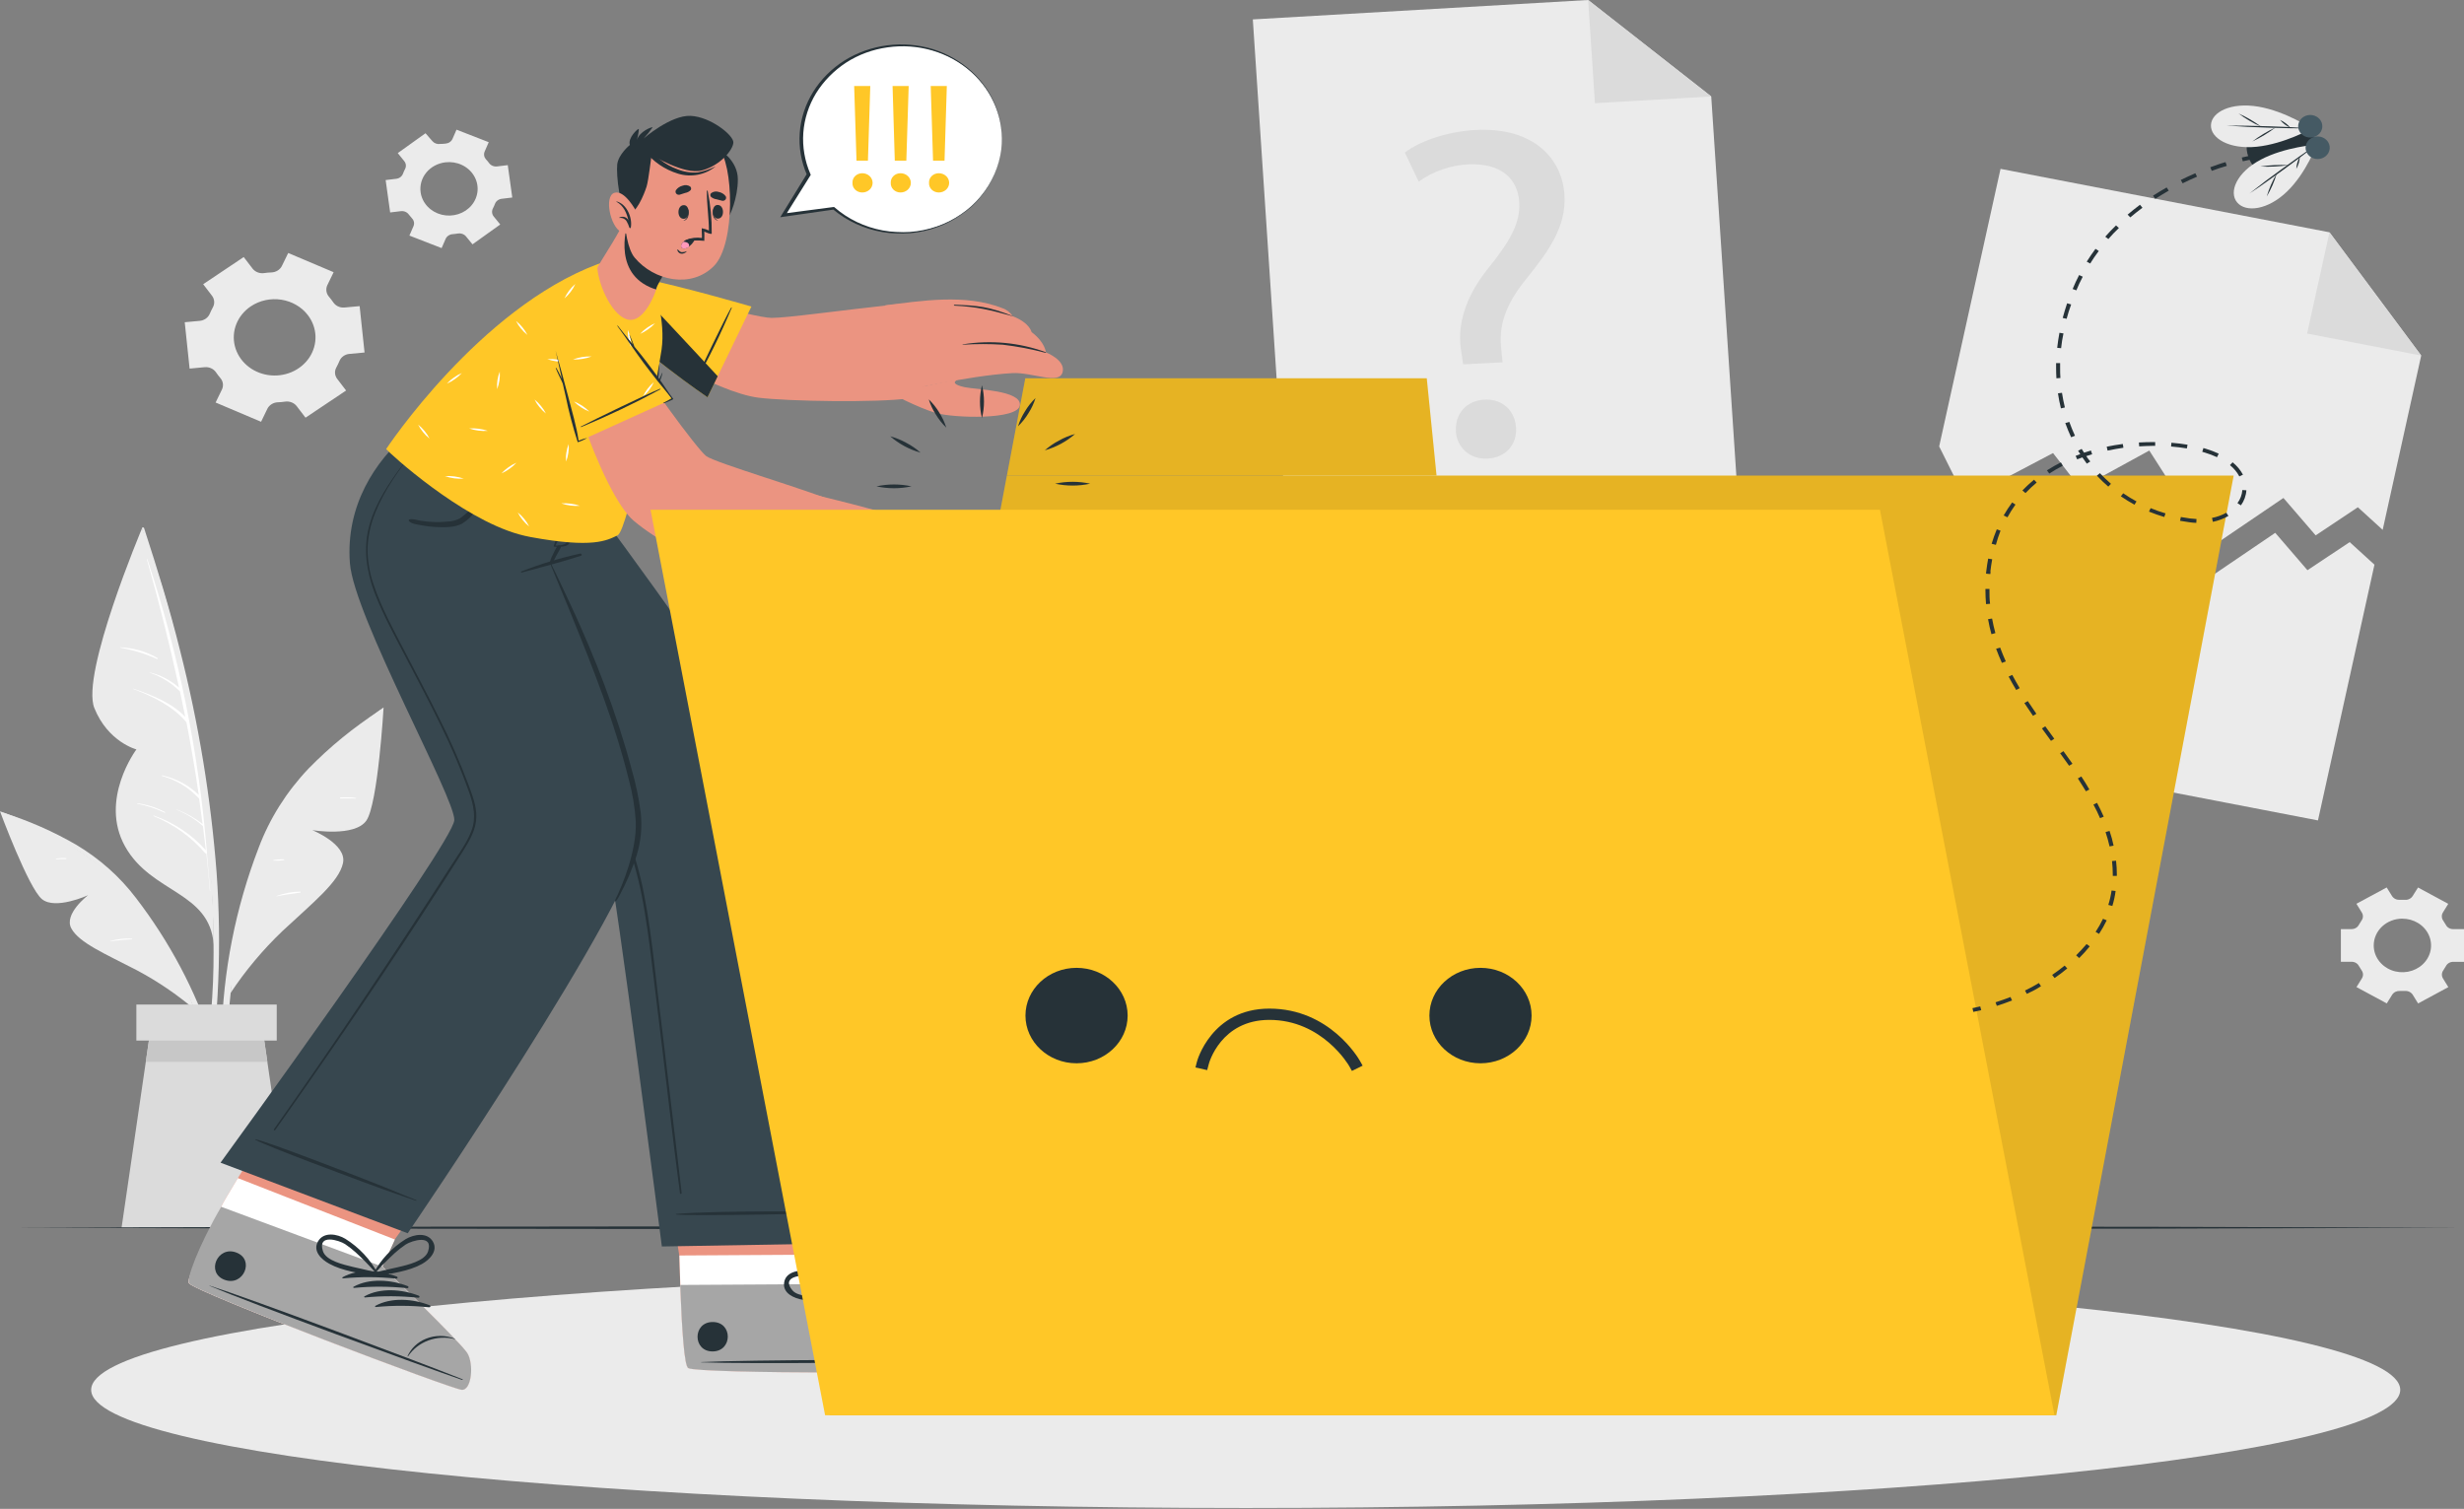 <svg width="534" height="327" viewBox="0 0 534 327" fill="none" xmlns="http://www.w3.org/2000/svg">
<rect x="0" y="0" width="534" height="327" fill="#808080" stroke="none"/>
<path d="M524.726 77.051L516.376 114.827L511 109.929L501.855 116.025L494.866 107.916L479.194 118.56L465.799 97.638L450.86 105.813L444.935 98.184L425.965 108.168L420.258 96.75L433.556 36.594L504.848 50.343L524.726 77.051Z" fill="#EBEBEB"/>
<path d="M504.848 50.344L524.726 77.052L499.996 72.284L504.848 50.344Z" fill="#DBDBDB"/>
<path d="M514.594 122.374L502.351 177.795L406.32 159.278L418.476 104.305L424.183 115.715L443.162 105.731L449.078 113.36L464.026 105.193L477.412 126.115L493.092 115.47L500.073 123.572L509.227 117.483L514.594 122.374Z" fill="#EBEBEB"/>
<path d="M377.15 115.879L279.287 121.535L271.512 4.205L344.183 0L370.858 20.905L377.15 115.879Z" fill="#EBEBEB"/>
<path d="M344.184 0L370.859 20.905L345.658 22.364L344.184 0Z" fill="#DBDBDB"/>
<path d="M317.089 78.949L316.705 76.3C315.719 70.815 317.324 64.678 322.429 58.264C327.036 52.559 329.532 48.484 329.253 43.855C328.939 38.638 325.23 35.346 318.328 35.607C314.383 35.798 310.594 37.105 307.464 39.356L304.453 33.056C307.944 30.407 314.052 28.451 319.855 28.166C332.446 27.514 338.572 34.474 339.052 42.241C339.471 49.193 335.614 54.417 330.71 60.522C326.207 66.088 324.733 70.677 325.37 75.868L325.64 78.525L317.089 78.949ZM315.535 93.383C315.308 89.601 317.883 86.798 321.713 86.602C325.544 86.406 328.336 88.917 328.563 92.707C328.773 96.284 326.425 99.17 322.377 99.382C318.511 99.585 315.718 96.961 315.5 93.383H315.535Z" fill="#DBDBDB"/>
<path d="M72.304 58.991L62.461 54.826L61.091 57.638C60.889 58.04 60.573 58.383 60.178 58.63C59.783 58.877 59.323 59.018 58.849 59.04C58.308 59.056 57.769 59.105 57.234 59.187C56.765 59.252 56.286 59.196 55.848 59.027C55.41 58.858 55.03 58.58 54.747 58.225L52.819 55.706L44.032 61.591L45.96 64.109C46.228 64.473 46.386 64.897 46.417 65.338C46.448 65.778 46.35 66.218 46.135 66.611C45.886 67.059 45.662 67.519 45.463 67.989C45.29 68.403 44.999 68.765 44.623 69.036C44.246 69.308 43.797 69.478 43.325 69.529L40.035 69.831L41.091 79.88L44.398 79.57C44.873 79.535 45.348 79.621 45.774 79.819C46.2 80.017 46.56 80.32 46.815 80.695C46.955 80.907 47.103 81.11 47.26 81.314C47.417 81.518 47.575 81.713 47.74 81.909C48.041 82.251 48.235 82.665 48.3 83.104C48.364 83.543 48.298 83.99 48.107 84.395L46.728 87.231L56.58 91.404L57.95 88.576C58.154 88.174 58.471 87.833 58.868 87.587C59.265 87.341 59.726 87.201 60.201 87.182C60.736 87.162 61.269 87.113 61.798 87.036C62.267 86.971 62.746 87.026 63.184 87.195C63.622 87.364 64.002 87.642 64.285 87.997L66.213 90.516L75.009 84.631L73.081 82.113C72.804 81.753 72.641 81.327 72.611 80.885C72.58 80.443 72.682 80.001 72.906 79.611C73.149 79.165 73.368 78.708 73.561 78.242C73.729 77.825 74.017 77.46 74.395 77.187C74.773 76.915 75.224 76.747 75.699 76.701L79.006 76.391L77.941 66.342L74.634 66.644C74.163 66.683 73.689 66.599 73.266 66.402C72.842 66.205 72.485 65.902 72.234 65.527C72.086 65.315 71.938 65.112 71.781 64.908C71.624 64.704 71.466 64.5 71.301 64.313C71.002 63.967 70.809 63.55 70.745 63.109C70.68 62.669 70.746 62.22 70.934 61.811L72.304 58.991ZM66.719 68.29C67.74 69.62 68.315 71.203 68.372 72.838C68.43 74.474 67.966 76.088 67.041 77.478C66.116 78.867 64.77 79.969 63.175 80.644C61.579 81.319 59.804 81.537 58.076 81.27C56.348 81.004 54.743 80.264 53.464 79.145C52.186 78.027 51.291 76.579 50.894 74.985C50.497 73.392 50.614 71.724 51.232 70.193C51.849 68.662 52.939 67.336 54.363 66.383C56.273 65.106 58.647 64.589 60.964 64.947C63.281 65.305 65.352 66.507 66.719 68.29Z" fill="#EBEBEB"/>
<path d="M517.247 192.326L510.685 195.863L511.845 197.738C512.018 198.007 512.105 198.317 512.094 198.631C512.083 198.944 511.976 199.248 511.784 199.506C511.583 199.8 511.391 200.101 511.217 200.419C511.074 200.7 510.847 200.937 510.564 201.102C510.281 201.267 509.953 201.352 509.62 201.348H507.316V208.431H509.638C509.971 208.427 510.299 208.513 510.581 208.677C510.864 208.842 511.091 209.079 511.234 209.36C511.409 209.678 511.601 209.979 511.802 210.273C511.993 210.531 512.101 210.835 512.111 211.149C512.122 211.462 512.036 211.772 511.863 212.041L510.702 213.916L517.264 217.453L518.433 215.57C518.603 215.303 518.848 215.086 519.143 214.942C519.437 214.798 519.769 214.733 520.1 214.755H521.217C521.548 214.734 521.879 214.799 522.174 214.943C522.468 215.087 522.714 215.304 522.884 215.57L524.053 217.461L530.606 213.924L529.446 212.041C529.281 211.771 529.2 211.463 529.212 211.152C529.224 210.841 529.33 210.539 529.516 210.281C529.716 209.988 529.908 209.678 530.083 209.368C530.226 209.087 530.453 208.85 530.736 208.685C531.019 208.521 531.346 208.435 531.68 208.439H534.001V201.357H531.662C531.329 201.36 531.001 201.275 530.718 201.11C530.435 200.946 530.209 200.709 530.065 200.427C529.891 200.118 529.699 199.808 529.498 199.515C529.312 199.256 529.207 198.955 529.195 198.644C529.182 198.333 529.263 198.025 529.428 197.754L530.589 195.871L524.036 192.334L522.866 194.193C522.697 194.46 522.451 194.677 522.157 194.821C521.863 194.965 521.531 195.03 521.2 195.008H520.641H520.083C519.75 195.028 519.418 194.963 519.123 194.82C518.827 194.676 518.58 194.459 518.407 194.193L517.247 192.326ZM520.641 199.091C521.871 199.089 523.073 199.428 524.096 200.065C525.119 200.702 525.917 201.609 526.388 202.669C526.86 203.73 526.983 204.897 526.744 206.024C526.504 207.15 525.912 208.185 525.043 208.997C524.174 209.809 523.066 210.362 521.86 210.586C520.654 210.809 519.404 210.694 518.268 210.253C517.133 209.813 516.162 209.068 515.48 208.113C514.798 207.157 514.435 206.034 514.437 204.886C514.436 204.124 514.595 203.37 514.907 202.666C515.218 201.962 515.675 201.322 516.251 200.783C516.827 200.244 517.512 199.816 518.265 199.525C519.018 199.233 519.826 199.083 520.641 199.083V199.091Z" fill="#EBEBEB"/>
<path d="M92.217 28.876L86.205 33.179L87.592 34.899C87.799 35.144 87.926 35.439 87.959 35.75C87.991 36.06 87.928 36.373 87.775 36.651C87.608 36.968 87.463 37.295 87.339 37.629C87.231 37.923 87.038 38.184 86.781 38.381C86.523 38.578 86.212 38.705 85.882 38.746L83.578 39.023L84.555 46.04L86.859 45.763C87.195 45.719 87.536 45.765 87.845 45.895C88.154 46.025 88.417 46.233 88.604 46.496C88.814 46.78 89.042 47.052 89.285 47.312C89.51 47.542 89.659 47.829 89.715 48.136C89.77 48.444 89.73 48.76 89.599 49.047L88.727 51.052L95.707 53.766L96.58 51.761C96.71 51.474 96.923 51.226 97.196 51.046C97.469 50.866 97.791 50.761 98.124 50.743L98.683 50.686L99.233 50.604C99.556 50.547 99.889 50.574 100.197 50.682C100.504 50.79 100.775 50.974 100.978 51.215L102.4 52.951L108.413 48.648L107.008 46.928C106.805 46.68 106.68 46.384 106.648 46.073C106.615 45.762 106.677 45.448 106.824 45.168C106.99 44.853 107.136 44.529 107.261 44.198C107.368 43.904 107.562 43.643 107.819 43.446C108.077 43.249 108.388 43.123 108.718 43.082L111.022 42.804L110.044 35.787L107.741 36.064C107.406 36.109 107.065 36.064 106.756 35.936C106.448 35.808 106.184 35.601 105.995 35.339C105.777 35.045 105.55 34.768 105.306 34.524C105.103 34.288 104.971 34.005 104.925 33.706C104.879 33.406 104.92 33.1 105.044 32.821L105.917 30.816L98.936 28.102L98.063 30.107C97.932 30.393 97.718 30.64 97.445 30.82C97.173 31 96.852 31.105 96.519 31.125L95.96 31.174L95.446 31.191C95.123 31.247 94.789 31.22 94.481 31.113C94.174 31.005 93.904 30.82 93.7 30.579L92.217 28.876ZM96.519 35.176C97.734 35.03 98.969 35.224 100.067 35.732C101.165 36.241 102.077 37.042 102.688 38.034C103.299 39.026 103.582 40.165 103.501 41.307C103.419 42.449 102.978 43.544 102.232 44.452C101.486 45.359 100.468 46.041 99.308 46.409C98.148 46.778 96.897 46.818 95.712 46.523C94.528 46.228 93.464 45.612 92.654 44.753C91.844 43.894 91.325 42.83 91.161 41.696C91.052 40.939 91.104 40.169 91.315 39.431C91.525 38.693 91.89 38.001 92.388 37.395C92.886 36.789 93.507 36.281 94.216 35.9C94.925 35.52 95.708 35.273 96.519 35.176Z" fill="#EBEBEB"/>
<path d="M47.294 212.76C47.622 204.881 47.505 196.992 46.945 189.125C45.697 172.879 43.044 156.755 39.013 140.908C36.797 131.992 34.074 123.222 31.229 114.461C31.142 114.192 30.688 114.265 30.767 114.543C39.554 145.432 46.762 177.299 46.264 209.41C46.125 218.376 45.008 227.219 44.1 236.151C44.1 236.387 44.493 236.485 44.554 236.241C46.36 228.571 46.954 220.568 47.294 212.76Z" fill="#EBEBEB"/>
<path d="M30.769 114.518C30.769 114.518 17.47 146.059 20.446 153.443C23.421 160.827 29.564 162.408 29.564 162.408C29.564 162.408 21.423 173.264 27.113 183.443C32.802 193.623 45.437 193.142 46.31 204.683C46.284 204.74 46.982 156.483 30.769 114.518Z" fill="#EBEBEB"/>
<path d="M44.834 184.813C44.856 184.76 44.856 184.702 44.834 184.65C43.089 163.116 38.763 141.834 31.937 121.201C31.937 121.144 31.806 121.16 31.824 121.201C34.459 130.438 36.786 139.713 38.805 149.026C37.017 147.444 34.833 146.306 32.452 145.717C32.452 145.717 32.382 145.766 32.452 145.782C34.953 146.638 37.202 148.034 39.014 149.857C39.398 151.691 39.782 153.516 40.14 155.35C37.164 152.245 33.046 150.705 28.918 149.238C28.909 149.241 28.901 149.248 28.895 149.256C28.89 149.264 28.887 149.273 28.887 149.282C28.887 149.292 28.89 149.301 28.895 149.309C28.901 149.317 28.909 149.323 28.918 149.327C33.22 150.957 37.496 153.06 40.41 156.524C41.423 161.756 42.313 167.008 43.081 172.278C40.932 170.176 38.177 168.701 35.149 168.032C35.053 168.032 35 168.138 35.096 168.162C38.207 169.018 40.984 170.7 43.089 173.003H43.142C43.403 174.851 43.654 176.706 43.892 178.57C42.23 177.256 40.353 176.2 38.334 175.44C38.281 175.44 38.246 175.497 38.334 175.514C40.395 176.348 42.282 177.515 43.91 178.961C43.91 178.961 43.953 178.961 43.979 178.961C44.197 180.73 44.416 182.498 44.608 184.267C41.611 180.884 37.722 178.288 33.325 176.736C33.306 176.736 33.289 176.743 33.276 176.755C33.262 176.767 33.255 176.784 33.255 176.801C33.255 176.819 33.262 176.835 33.276 176.847C33.289 176.86 33.306 176.867 33.325 176.867C37.667 178.654 41.482 181.398 44.442 184.862C44.474 184.9 44.518 184.928 44.568 184.942C44.618 184.957 44.671 184.957 44.721 184.943C45.009 187.657 45.271 190.371 45.48 193.094C45.48 193.134 45.55 193.134 45.55 193.094C45.323 190.361 45.085 187.6 44.834 184.813Z" fill="white"/>
<path d="M34.143 142.612C31.735 141.212 28.983 140.41 26.15 140.281C26.136 140.281 26.123 140.286 26.113 140.296C26.103 140.305 26.098 140.317 26.098 140.33C26.098 140.343 26.103 140.356 26.113 140.365C26.123 140.374 26.136 140.379 26.15 140.379C28.889 140.864 31.548 141.686 34.056 142.824C34.161 142.849 34.239 142.677 34.143 142.612Z" fill="white"/>
<path d="M35.758 176.001C33.907 175.009 31.869 174.359 29.755 174.086C29.685 174.086 29.676 174.176 29.755 174.192C31.82 174.579 33.816 175.231 35.689 176.132C35.767 176.172 35.837 176.042 35.758 176.001Z" fill="white"/>
<path d="M82.271 153.989C76.645 157.622 71.479 161.838 66.87 166.557C62.117 171.554 58.45 177.367 56.076 183.672C51.021 196.809 48.304 210.63 48.03 224.586C47.861 232.315 48.654 240.036 50.395 247.594C50.409 247.649 50.445 247.697 50.496 247.727C50.547 247.758 50.608 247.769 50.668 247.759C50.727 247.748 50.78 247.717 50.815 247.671C50.851 247.625 50.866 247.569 50.857 247.513C48.691 234.176 48.774 220.605 51.102 207.292C53.388 194.251 56.974 180.054 65.858 169.45C70.692 163.672 76.722 159.132 82.681 154.438C82.996 154.177 82.594 153.778 82.271 153.989Z" fill="#EBEBEB"/>
<path d="M49.98 215.18C53.183 210.343 56.946 205.849 61.202 201.781C67.86 195.563 73.462 191.146 74.335 187.038C75.208 182.93 67.668 179.898 67.668 179.898C67.668 179.898 76.874 181.447 79.396 177.836C81.918 174.226 83.131 153.312 83.131 153.312C83.131 153.312 66.377 164.486 58.567 180.151C50.757 195.816 49.98 215.18 49.98 215.18Z" fill="#EBEBEB"/>
<path d="M77.12 172.929C76.016 172.775 74.898 172.74 73.786 172.823C73.655 172.823 73.664 173.035 73.786 173.043C74.886 173.043 75.994 172.994 77.094 173.043C77.106 173.04 77.118 173.034 77.126 173.025C77.135 173.016 77.142 173.005 77.144 172.993C77.147 172.982 77.146 172.969 77.142 172.958C77.138 172.946 77.13 172.936 77.12 172.929Z" fill="white"/>
<path d="M65.088 193.215C63.319 193.248 61.57 193.574 59.922 194.177C59.922 194.177 59.922 194.258 59.922 194.25C61.667 193.867 63.351 193.712 65.079 193.435C65.102 193.426 65.121 193.411 65.135 193.392C65.149 193.373 65.156 193.35 65.157 193.327C65.158 193.304 65.152 193.282 65.14 193.262C65.128 193.242 65.109 193.226 65.088 193.215Z" fill="white"/>
<path d="M61.478 186.207C60.743 186.202 60.01 186.262 59.288 186.387C59.274 186.391 59.263 186.4 59.255 186.411C59.246 186.421 59.242 186.434 59.242 186.448C59.242 186.461 59.246 186.474 59.255 186.485C59.263 186.496 59.274 186.504 59.288 186.509C60.019 186.548 60.753 186.518 61.478 186.419C61.508 186.419 61.537 186.408 61.558 186.388C61.579 186.368 61.591 186.341 61.591 186.313C61.591 186.285 61.579 186.258 61.558 186.238C61.537 186.219 61.508 186.207 61.478 186.207Z" fill="white"/>
<path d="M0.863 176.173C6.316 177.9 11.542 180.199 16.439 183.027C21.521 186.043 25.928 189.951 29.415 194.535C36.753 204.075 42.371 214.672 46.047 225.905C48.097 232.125 49.362 238.548 49.817 245.042C49.807 245.084 49.782 245.122 49.747 245.149C49.711 245.176 49.666 245.19 49.62 245.19C49.574 245.19 49.53 245.176 49.494 245.149C49.458 245.122 49.434 245.084 49.424 245.042C47.884 233.782 44.462 222.817 39.284 212.547C34.197 202.482 27.783 191.772 17.975 185.106C12.635 181.479 6.631 179.099 0.645 176.589C0.331 176.491 0.549 176.075 0.863 176.173Z" fill="#EBEBEB"/>
<path d="M42.138 218.727C38.347 215.505 34.189 212.682 29.738 210.308C22.81 206.713 17.182 204.35 15.463 201.212C13.744 198.074 19.093 193.999 19.093 193.999C19.093 193.999 12.024 197.259 9.093 194.855C6.161 192.451 0 175.824 0 175.824C0 175.824 16.326 181.244 26.51 192.239C36.693 203.233 42.138 218.727 42.138 218.727Z" fill="#EBEBEB"/>
<path d="M28.587 203.419C26.982 203.314 25.37 203.5 23.84 203.965C23.84 203.965 23.84 204.038 23.84 204.03C25.401 203.78 26.978 203.628 28.561 203.574C28.674 203.574 28.7 203.427 28.587 203.419Z" fill="white"/>
<path d="M14.345 185.98C13.613 185.924 12.876 185.962 12.155 186.094C12.076 186.094 12.103 186.224 12.155 186.216C12.879 186.143 13.586 186.167 14.302 186.151C14.324 186.152 14.346 186.145 14.363 186.133C14.381 186.12 14.394 186.102 14.399 186.082C14.404 186.062 14.402 186.041 14.392 186.022C14.382 186.003 14.366 185.989 14.345 185.98Z" fill="white"/>
<path d="M63.194 266.063H26.344L31.597 230.112L32.941 220.895H56.597L57.941 230.112L63.194 266.063Z" fill="#DBDBDB"/>
<path d="M57.942 230.112H31.598L32.941 220.895H56.598L57.942 230.112Z" fill="#C7C7C7"/>
<path d="M59.974 217.699H29.555V225.507H59.974V217.699Z" fill="#DBDBDB"/>
<path d="M2.914 266.062L69.241 265.866L135.568 265.793L268.222 265.654L400.876 265.793L467.203 265.866L533.53 266.062L467.203 266.266L400.876 266.331L268.222 266.469L135.568 266.331L69.241 266.257L2.914 266.062Z" fill="#263238"/>
<path d="M269.969 326.805C408.158 326.805 520.181 315.34 520.181 301.198C520.181 287.055 408.158 275.59 269.969 275.59C131.781 275.59 19.758 287.055 19.758 301.198C19.758 315.34 131.781 326.805 269.969 326.805Z" fill="#EBEBEB"/>
<path d="M211.721 296.957C209.687 297.6 151.388 297.772 149.155 296.484C148.282 295.995 147.785 288.065 147.409 278.464C147.331 276.394 147.27 274.25 147.217 272.082L142.566 243.035L181.546 242.799L185.22 271.854L185.071 278.244C185.071 278.244 207.427 287.494 209.714 289.173C212 290.852 213.754 296.313 211.721 296.957Z" fill="#EB9481"/>
<path d="M211.718 296.958C209.685 297.602 151.386 297.773 149.152 296.485C148.123 295.882 147.564 284.301 147.25 272.084L185.174 271.855L185.025 278.245C185.025 278.245 207.381 287.496 209.668 289.175C211.954 290.853 213.751 296.314 211.718 296.958Z" fill="white"/>
<path d="M211.725 296.959C209.692 297.603 151.393 297.774 149.159 296.486C148.287 295.997 147.789 288.067 147.414 278.466L184.997 278.246C184.997 278.246 207.354 287.497 209.64 289.175C211.926 290.854 213.758 296.315 211.725 296.959Z" fill="#A6A6A6"/>
<path d="M210.873 294.783C201.1 294.588 161.658 294.677 151.981 295.183C151.902 295.183 151.902 295.232 151.981 295.24C161.667 295.623 201.109 295.24 210.873 294.93C211.083 294.922 211.083 294.783 210.873 294.783Z" fill="#263238"/>
<path d="M205.912 287.226C204.825 287.204 203.745 287.392 202.74 287.779C201.735 288.166 200.828 288.744 200.074 289.476C198.701 290.782 197.925 292.536 197.91 294.366C197.91 294.423 198.015 294.423 198.024 294.366C198.348 292.563 199.288 290.906 200.704 289.643C202.119 288.38 203.934 287.578 205.877 287.357C205.896 287.361 205.915 287.358 205.932 287.349C205.948 287.34 205.96 287.325 205.964 287.308C205.969 287.291 205.966 287.272 205.956 287.257C205.946 287.242 205.93 287.231 205.912 287.226Z" fill="#263238"/>
<path d="M188.817 279.142C184.908 279.101 180.379 280.405 177.953 283.404C177.866 283.518 178.041 283.64 178.154 283.583C181.569 281.9 185.168 280.561 188.887 279.59C188.945 279.575 188.994 279.541 189.027 279.495C189.06 279.448 189.073 279.392 189.064 279.337C189.056 279.282 189.026 279.231 188.98 279.195C188.935 279.16 188.877 279.14 188.817 279.142Z" fill="#263238"/>
<path d="M191.853 280.225C187.935 280.225 183.406 281.496 180.989 284.487C180.893 284.609 181.067 284.732 181.189 284.675C184.6 282.985 188.195 281.643 191.914 280.673C191.97 280.658 192.02 280.625 192.052 280.579C192.085 280.534 192.099 280.479 192.091 280.424C192.084 280.369 192.056 280.319 192.012 280.283C191.968 280.246 191.911 280.225 191.853 280.225Z" fill="#263238"/>
<path d="M194.872 281.318C190.963 281.318 186.434 282.582 184.008 285.581C183.921 285.695 184.095 285.817 184.209 285.76C187.624 284.076 191.222 282.738 194.942 281.767C194.999 281.752 195.049 281.718 195.082 281.672C195.114 281.625 195.128 281.569 195.119 281.514C195.11 281.459 195.081 281.408 195.035 281.372C194.99 281.336 194.932 281.317 194.872 281.318Z" fill="#263238"/>
<path d="M197.899 282.411C193.981 282.37 189.452 283.674 187.035 286.674C186.939 286.788 187.122 286.91 187.235 286.853C190.65 285.168 194.248 283.829 197.968 282.859C198.026 282.845 198.076 282.811 198.108 282.764C198.141 282.718 198.154 282.662 198.146 282.606C198.137 282.551 198.107 282.501 198.062 282.465C198.016 282.429 197.958 282.41 197.899 282.411Z" fill="#263238"/>
<path d="M154.444 286.502C150.081 286.502 150.081 292.9 154.444 292.875C158.807 292.851 158.842 286.478 154.444 286.502Z" fill="#263238"/>
<path d="M193.012 269.378C191.031 267.846 188.535 269.378 187.322 270.951C185.303 273.731 184.1 276.957 183.832 280.307C183.832 280.381 183.893 280.413 183.954 280.413C183.97 280.482 184.003 280.547 184.05 280.601C184.098 280.656 184.159 280.699 184.228 280.727C184.298 280.755 184.373 280.767 184.448 280.762C184.524 280.757 184.597 280.735 184.661 280.698C187.436 278.897 190.647 277.283 192.75 274.732C193.946 273.249 194.923 270.804 193.012 269.378ZM188.247 277.153C186.904 278.074 185.516 278.93 184.207 279.9C184.905 278.074 185.507 276.232 186.398 274.472C186.809 273.628 187.281 272.811 187.811 272.027C188.684 270.812 192.488 267.748 192.89 271.717C193.117 273.893 189.844 276.061 188.247 277.153Z" fill="#263238"/>
<path d="M174.096 281.693C177.499 282.166 181.015 281.253 184.358 280.756C184.43 280.738 184.497 280.705 184.553 280.659C184.61 280.612 184.654 280.554 184.682 280.489C184.71 280.424 184.721 280.354 184.715 280.284C184.708 280.215 184.685 280.147 184.645 280.088C184.658 280.078 184.668 280.067 184.675 280.053C184.683 280.04 184.686 280.025 184.686 280.01C184.686 279.995 184.683 279.98 184.675 279.967C184.668 279.954 184.658 279.942 184.645 279.933C181.96 277.696 178.692 276.158 175.169 275.475C173.11 275.108 170.195 275.638 169.933 278.026C169.619 280.275 172.106 281.4 174.096 281.693ZM171.722 279.623C169.104 276.493 174.104 276.224 175.605 276.55C176.579 276.778 177.535 277.067 178.467 277.414C180.376 278.153 182.243 278.983 184.061 279.9C182.403 280.055 180.771 280.332 179.122 280.544C177.15 280.788 173.188 281.343 171.722 279.623Z" fill="#263238"/>
<path d="M85.254 108.779C85.254 108.779 130.516 180.696 131.729 185.749C133.588 193.508 143.439 270.128 143.439 270.128L190.56 269.313C190.56 269.313 182.445 201.756 174.757 179.498C169.225 163.467 129.277 110.295 129.277 110.295L85.254 108.779Z" fill="#37474F"/>
<path d="M186.276 262.595C179.513 262.546 155.543 262.294 146.537 263.076C146.468 263.076 146.476 263.19 146.537 263.198C149.635 263.614 179.505 262.97 186.267 262.766C186.281 262.771 186.297 262.773 186.311 262.771C186.326 262.769 186.341 262.764 186.353 262.757C186.366 262.749 186.376 262.738 186.383 262.726C186.391 262.714 186.395 262.7 186.396 262.686C186.396 262.672 186.394 262.658 186.388 262.646C186.381 262.633 186.372 262.621 186.36 262.613C186.349 262.604 186.335 262.598 186.32 262.595C186.306 262.592 186.291 262.592 186.276 262.595Z" fill="#263238"/>
<path d="M92.975 115.382C95.942 119.726 99.083 123.98 102.102 128.292C105.121 132.603 108.158 136.915 111.151 141.218C117.12 149.911 122.937 158.662 128.603 167.47C131.369 171.552 133.734 175.859 135.671 180.339C137.44 184.819 138.769 189.44 139.642 194.145C140.567 198.864 141.178 203.632 141.745 208.4C142.327 213.469 142.934 218.541 143.569 223.616C144.808 233.999 146.05 244.383 147.295 254.766C147.443 256.037 147.591 257.309 147.731 258.588C147.731 258.776 147.391 258.808 147.364 258.588C145.977 248.278 144.825 237.928 143.569 227.618C142.94 222.472 142.315 217.33 141.692 212.19C141.108 207.405 140.549 202.613 139.755 197.862C139.027 193.172 137.918 188.54 136.439 184.006C134.81 179.312 132.627 174.802 129.93 170.559C124.476 161.765 118.699 153.125 112.923 144.478C107.146 135.831 101.212 127.11 95.121 118.569C94.371 117.517 93.612 116.466 92.826 115.431C92.765 115.374 92.922 115.3 92.975 115.382Z" fill="#263238"/>
<path d="M100.089 301.196C97.942 301.074 42.496 280.096 40.961 278.107C40.892 277.99 40.862 277.857 40.873 277.724C40.873 275.939 44.722 269.712 47.933 261.53C48.134 261.008 49.565 258.579 51.545 255.311C57.052 246.354 66.65 230.926 66.65 230.926L102.89 244.374L85.542 268.62L82.846 274.488C82.846 274.488 99.853 290.911 101.284 293.234C102.715 295.557 102.227 301.311 100.089 301.196Z" fill="#EB9481"/>
<path d="M100.089 301.196C97.942 301.074 42.496 280.095 40.961 278.107C40.892 277.99 40.862 277.856 40.873 277.723C40.873 275.939 44.722 269.712 47.933 261.529C48.134 261.008 49.565 258.579 51.545 255.311L85.577 268.62L82.881 274.488C82.881 274.488 99.888 290.91 101.319 293.233C102.75 295.556 102.227 301.31 100.089 301.196Z" fill="white"/>
<path d="M100.089 301.198C97.943 301.076 42.497 280.097 40.961 278.109C40.368 277.351 42.846 270.285 47.942 261.531L82.847 274.498C82.847 274.498 99.854 290.904 101.294 293.244C102.733 295.583 102.227 301.312 100.089 301.198Z" fill="#A6A6A6"/>
<path d="M100.176 298.882C91.197 295.28 54.6 281.539 45.429 278.621C45.35 278.621 45.333 278.621 45.429 278.67C54.251 282.419 90.962 295.883 100.141 299.045C100.316 299.086 100.368 298.956 100.176 298.882Z" fill="#263238"/>
<path d="M98.603 290.135C97.608 289.727 96.532 289.516 95.445 289.516C94.357 289.516 93.281 289.727 92.286 290.135C90.496 290.867 89.077 292.216 88.324 293.901C88.324 293.949 88.403 293.99 88.429 293.941C89.458 292.379 91.001 291.169 92.827 290.495C94.654 289.821 96.665 289.717 98.56 290.2C98.575 290.197 98.587 290.188 98.595 290.176C98.603 290.164 98.606 290.149 98.603 290.135Z" fill="#263238"/>
<path d="M86.011 276.656C82.407 275.246 77.677 274.871 74.23 276.802C74.1 276.876 74.23 277.047 74.344 277.039C78.186 276.675 82.059 276.694 85.897 277.096C85.956 277.102 86.016 277.088 86.064 277.056C86.113 277.024 86.147 276.976 86.161 276.922C86.175 276.869 86.168 276.812 86.14 276.763C86.112 276.714 86.066 276.676 86.011 276.656Z" fill="#263238"/>
<path d="M88.378 278.726C84.774 277.316 80.044 276.941 76.598 278.873C76.467 278.946 76.598 279.117 76.711 279.109C80.553 278.741 84.427 278.76 88.264 279.166C88.323 279.172 88.383 279.158 88.431 279.126C88.48 279.094 88.514 279.047 88.528 278.993C88.542 278.939 88.535 278.882 88.507 278.833C88.479 278.784 88.433 278.746 88.378 278.726Z" fill="#263238"/>
<path d="M90.753 280.796C87.14 279.386 82.411 279.012 78.973 280.943C78.833 281.016 78.973 281.188 79.078 281.179C82.92 280.811 86.793 280.83 90.631 281.237C90.691 281.246 90.753 281.234 90.804 281.203C90.856 281.172 90.892 281.124 90.908 281.069C90.923 281.013 90.916 280.955 90.887 280.904C90.858 280.854 90.811 280.816 90.753 280.796Z" fill="#263238"/>
<path d="M93.116 282.868C89.504 281.458 84.783 281.083 81.336 283.006C81.197 283.088 81.336 283.259 81.441 283.251C85.283 282.883 89.156 282.902 92.994 283.308C93.054 283.317 93.116 283.305 93.168 283.274C93.219 283.243 93.256 283.195 93.271 283.14C93.286 283.085 93.279 283.026 93.25 282.976C93.222 282.926 93.174 282.887 93.116 282.868Z" fill="#263238"/>
<path d="M51.189 271.432C47.114 269.916 44.583 275.841 48.676 277.357C52.768 278.873 55.307 272.947 51.189 271.432Z" fill="#263238"/>
<path d="M93.821 269.076C92.591 266.965 89.685 267.487 87.914 268.538C84.93 270.405 82.522 272.971 80.933 275.979C80.926 275.992 80.922 276.007 80.922 276.021C80.922 276.036 80.925 276.051 80.932 276.064C80.939 276.077 80.948 276.089 80.961 276.098C80.973 276.108 80.987 276.114 81.002 276.118C81.002 276.387 81.195 276.704 81.535 276.639C84.842 275.93 88.463 275.563 91.43 273.933C93.132 272.988 94.982 271.073 93.821 269.076ZM86.273 274.61C84.659 274.993 83.036 275.303 81.439 275.743C82.76 274.256 84.161 272.834 85.636 271.48C86.362 270.834 87.135 270.235 87.948 269.687C89.214 268.872 93.996 267.364 92.774 271.187C92.102 273.298 88.202 274.153 86.273 274.61Z" fill="#263238"/>
<path d="M71.336 273.859C74.303 275.489 77.924 275.872 81.223 276.59C81.563 276.663 81.79 276.345 81.764 276.068C81.78 276.066 81.796 276.061 81.809 276.052C81.822 276.043 81.833 276.031 81.84 276.017C81.847 276.003 81.85 275.988 81.849 275.972C81.848 275.957 81.843 275.942 81.833 275.929C80.246 272.915 77.839 270.344 74.853 268.472C73.107 267.413 70.184 266.883 68.945 268.986C67.706 271.088 69.599 272.906 71.336 273.859ZM69.975 271.105C68.762 267.282 73.535 268.798 74.8 269.621C75.613 270.17 76.382 270.772 77.104 271.422C78.576 272.779 79.975 274.204 81.292 275.693C79.695 275.253 78.073 274.935 76.458 274.552C74.504 274.063 70.638 273.248 69.975 271.105Z" fill="#263238"/>
<path d="M88.361 267.267L47.793 251.969C47.793 251.969 98.09 182.897 98.457 177.754C98.788 173.206 76.694 133.58 75.83 122.031C74.888 109.562 81.31 99.92 88.378 93.93L130.22 110.548C130.22 110.548 125.804 117.141 118.876 120.817C118.876 120.817 140.333 166.621 139.111 180.704C137.89 194.788 88.361 267.267 88.361 267.267Z" fill="#37474F"/>
<path d="M90.159 260.063C84.295 257.708 86.014 258.303 80.115 255.988C77.236 254.863 58.3 247.504 55.386 246.893C55.325 246.893 55.281 246.974 55.342 247.007C57.864 248.449 76.956 255.499 79.862 256.575C85.805 258.759 84.121 258.075 90.089 260.194C90.098 260.205 90.11 260.214 90.124 260.219C90.137 260.225 90.152 260.227 90.167 260.226C90.182 260.225 90.196 260.22 90.208 260.212C90.22 260.204 90.23 260.194 90.237 260.181C90.244 260.169 90.247 260.155 90.246 260.141C90.246 260.127 90.241 260.114 90.233 260.102C90.225 260.09 90.215 260.08 90.201 260.074C90.189 260.067 90.174 260.063 90.159 260.063Z" fill="#263238"/>
<path d="M125.733 119.977C121.376 120.926 117.114 122.218 112.993 123.841C112.976 123.846 112.961 123.854 112.947 123.865C112.934 123.876 112.924 123.889 112.916 123.904C112.908 123.919 112.904 123.935 112.903 123.951C112.902 123.968 112.904 123.984 112.91 124C112.915 124.015 112.924 124.029 112.936 124.042C112.948 124.054 112.962 124.064 112.978 124.071C112.993 124.078 113.011 124.083 113.028 124.084C113.046 124.085 113.063 124.082 113.08 124.077C117.356 122.912 121.701 121.819 125.907 120.442C126.23 120.336 126.064 119.912 125.733 119.977Z" fill="#263238"/>
<path d="M120.752 118.395C120.345 119.071 119.987 119.77 119.679 120.49C119.377 121.036 119.191 121.631 119.129 122.242C119.129 122.364 119.303 122.389 119.382 122.315C119.82 121.826 120.173 121.276 120.429 120.685C120.787 120.042 121.153 119.406 121.494 118.746C121.729 118.265 121.022 117.955 120.752 118.395Z" fill="#263238"/>
<path d="M121.275 114.697C121.537 114.094 121.79 113.499 122.061 112.895C122.331 112.292 122.671 111.673 122.933 111.037C122.933 110.939 123.143 111.037 123.099 111.111C122.837 111.714 122.671 112.349 122.471 112.969C122.27 113.588 122.043 114.208 121.825 114.827C121.415 115.976 120.952 117.117 120.385 118.234C121.072 118.266 121.757 118.154 122.392 117.908C123.041 117.52 123.539 116.949 123.815 116.278C124.181 115.609 124.521 114.925 124.897 114.257C125.358 113.534 125.747 112.773 126.057 111.983C126.057 111.885 126.267 111.983 126.223 112.056C125.654 113.727 124.909 115.34 123.998 116.873C123.605 117.468 123.3 118.095 122.584 118.323C121.81 118.526 120.999 118.578 120.202 118.478C120.097 118.478 119.975 118.478 120.01 118.332C120.367 117.101 120.79 115.888 121.275 114.697Z" fill="#263238"/>
<path d="M119.496 122.309C120.988 125.251 122.297 128.185 123.685 131.119C125.072 134.053 126.302 136.889 127.55 139.807C130.046 145.691 132.28 151.69 134.243 157.737C135.212 160.737 136.111 163.76 136.913 166.808C137.798 169.847 138.445 172.941 138.851 176.067C139.201 179.188 138.904 182.342 137.978 185.358C137.016 188.339 135.781 191.238 134.287 194.022C133.371 195.782 133.065 195.546 133.501 194.657C134.749 192.131 138.022 184.478 137.786 178.047C137.595 174.969 137.087 171.915 136.268 168.927C135.506 165.847 134.648 162.79 133.693 159.758C131.835 153.776 129.627 147.916 127.358 142.064C126.084 138.804 124.741 135.544 123.432 132.284C122.123 129.024 120.814 126.025 119.348 122.423C119.304 122.276 119.452 122.219 119.496 122.309Z" fill="#263238"/>
<path d="M88.698 112.585C89.422 112.332 90.444 112.748 91.176 112.862C92.126 113.012 93.085 113.102 94.047 113.131C94.999 113.162 95.953 113.132 96.901 113.041C97.855 113.018 98.791 112.786 99.632 112.365C101.012 111.426 102.196 110.257 103.122 108.917C104.227 107.548 105.139 106.053 105.836 104.467C105.836 104.369 106.02 104.467 105.985 104.532C105.679 105.437 105.452 106.35 105.112 107.238C104.736 108.073 104.286 108.877 103.768 109.642C102.928 111.183 101.686 112.5 100.156 113.473C98.471 114.37 96.307 114.288 94.431 114.215C93.343 114.155 92.261 114.022 91.194 113.815C90.426 113.661 89.135 113.546 88.646 112.919C88.623 112.895 88.606 112.866 88.596 112.836C88.586 112.805 88.583 112.772 88.588 112.74C88.593 112.708 88.606 112.678 88.625 112.651C88.644 112.624 88.669 112.602 88.698 112.585Z" fill="#263238"/>
<path d="M59.371 244.723C66.037 235.291 72.582 225.782 79.004 216.197C85.427 206.613 91.762 196.955 98.01 187.224C99.502 184.901 101.221 182.586 102.181 180.011C103.228 177.215 102.634 174.501 101.692 171.763C99.912 166.767 97.832 161.869 95.462 157.093C93.123 152.276 90.601 147.541 88.123 142.789C85.645 138.037 83.053 133.343 81.142 128.388C79.397 123.652 78.69 118.746 80.051 113.84C81.413 108.933 84.345 104.597 87.407 100.514C88.21 99.438 89.039 98.371 89.851 97.254C89.912 97.173 90.043 97.254 89.982 97.352C86.605 101.606 83.315 106.113 81.334 111.109C80.322 113.572 79.755 116.175 79.659 118.811C79.642 121.487 80.087 124.148 80.976 126.692C82.617 131.648 85.209 136.334 87.626 140.996C90.043 145.658 92.626 150.483 95.008 155.283C97.466 160.115 99.65 165.063 101.552 170.108C102.364 172.35 103.298 174.697 103.228 177.101C103.167 179.734 101.823 182.105 100.427 184.322C94.319 193.98 88.062 203.524 81.692 213.011C75.322 222.498 68.769 231.984 62.137 241.373L59.624 244.919C59.493 245.065 59.266 244.894 59.371 244.723Z" fill="#263238"/>
<path d="M132.538 66.618C136.317 74.361 155.401 85.03 164.336 86.179C170.759 86.994 190.288 87.287 196.981 86.334C204.834 85.209 198.83 65.445 194.197 65.958C181.457 67.344 170.636 68.892 167.233 68.892C163.08 68.892 140.61 62.16 137.905 61.207C131.273 58.9 130.401 62.225 132.538 66.618Z" fill="#EB9481"/>
<path d="M132.661 68.68C137.443 75.29 153.333 86.097 153.333 86.097L155.541 81.533L162.845 66.439C162.845 66.439 148.246 62.16 138.639 60.204C137.508 59.963 136.358 59.811 135.201 59.747C129.066 59.438 128.534 62.975 132.661 68.68Z" fill="#FFC727"/>
<path d="M132.661 68.681C137.443 75.291 153.333 86.098 153.333 86.098L155.541 81.534C149.616 75.103 140.462 65.364 135.201 59.765C129.066 59.439 128.534 62.976 132.661 68.681Z" fill="#263238"/>
<path d="M150.473 83.034C151.685 80.254 157.078 69.064 158.422 66.733C158.509 66.57 158.649 66.587 158.57 66.733C156.231 72.298 153.569 77.74 150.595 83.034C150.56 83.132 150.42 83.099 150.473 83.034Z" fill="#263238"/>
<path d="M191.859 66.162C199.608 65.217 209.198 63.595 217.322 66.814C218.235 67.148 219 67.76 219.495 68.55C223.16 69.936 223.561 71.965 223.561 71.965C226.554 74.231 226.659 76.366 226.659 76.366C226.659 76.366 230.952 77.996 230.298 80.621C229.582 83.522 223.701 80.621 219.425 80.857C209.608 81.427 195.865 84.793 193.029 85.217L191.859 66.162Z" fill="#EB9481"/>
<path d="M208.695 74.704C211.565 74.521 214.445 74.521 217.316 74.704C220.442 75.071 223.534 75.656 226.566 76.457C226.585 76.463 226.607 76.462 226.626 76.454C226.645 76.445 226.659 76.43 226.666 76.412C226.673 76.393 226.672 76.373 226.663 76.356C226.654 76.338 226.638 76.325 226.618 76.318C220.922 74.231 214.723 73.644 208.695 74.623C208.555 74.606 208.555 74.713 208.695 74.704Z" fill="#263238"/>
<path d="M206.867 66.235C211.658 66.463 214.651 67.18 219.467 68.533V68.484C214.162 66.414 211.989 66.218 206.841 66.039C206.675 66.104 206.684 66.235 206.867 66.235Z" fill="#263238"/>
<path d="M207.647 82.242C206.4 82.788 206.705 83.4 209.087 83.913C211.469 84.426 221.374 84.581 221.025 87.809C220.675 91.036 206.705 90.629 202.804 89.488C198.904 88.347 193.031 85.217 193.031 85.217C195.797 84.785 202.29 83.147 207.647 82.242Z" fill="#EB9481"/>
<path d="M142.913 78.958C142.852 80.351 142.713 81.769 142.503 83.179C142.503 83.122 142.503 83.073 142.564 83.025C142.852 82.291 143.14 81.541 143.489 80.832C143.489 80.832 143.577 80.832 143.568 80.832C143.4 81.609 143.149 82.368 142.817 83.098C142.66 83.448 142.512 83.791 142.346 84.133C142.241 84.76 142.119 85.38 141.988 85.999C141.727 87.165 140.549 92.12 140.243 92.96C140.191 93.131 139.964 93.09 139.981 92.894C140.043 91.981 141.029 86.823 141.229 85.649C141.619 83.383 142.141 81.138 142.791 78.925C142.835 78.884 142.922 78.917 142.913 78.958Z" fill="#263238"/>
<path d="M133.841 116.016C131.511 117.133 128.509 118.869 114.984 116.383C114.111 116.22 113.291 116.024 112.436 115.788C99.757 112.235 84.513 98.306 83.684 97.32C83.684 97.32 103.832 66.814 129.6 57.221C132.785 56.039 138.056 58.321 140.944 61.166C141.983 62.184 144.243 69.674 143.379 75.738C142.515 81.802 136.162 114.9 133.841 116.016Z" fill="#FFC727"/>
<path d="M132.027 75.463C132.124 76.752 131.931 78.046 131.46 79.261C131.349 77.971 131.543 76.675 132.027 75.463Z" fill="white"/>
<path d="M123.24 96.236C123.296 96.878 123.272 97.523 123.17 98.16C123.086 98.801 122.919 99.43 122.673 100.034C122.613 99.39 122.636 98.742 122.743 98.103C122.832 97.465 122.999 96.839 123.24 96.236Z" fill="white"/>
<path d="M108.308 80.529C108.406 81.821 108.213 83.118 107.741 84.335C107.631 83.043 107.825 81.744 108.308 80.529Z" fill="white"/>
<path d="M137.775 95.176C137.831 95.82 137.808 96.468 137.706 97.107C137.622 97.749 137.455 98.378 137.208 98.982C137.148 98.338 137.172 97.689 137.278 97.05C137.366 96.41 137.533 95.781 137.775 95.176Z" fill="white"/>
<path d="M118.602 77.841C119.288 77.786 119.979 77.805 120.661 77.898C121.348 77.979 122.022 78.138 122.668 78.371C121.288 78.463 119.902 78.283 118.602 77.841Z" fill="white"/>
<path d="M101.66 92.845C103.04 92.754 104.426 92.935 105.727 93.375C104.346 93.478 102.958 93.297 101.66 92.845Z" fill="white"/>
<path d="M121.625 109.088C123.005 108.995 124.391 109.176 125.691 109.618C124.311 109.72 122.923 109.539 121.625 109.088Z" fill="white"/>
<path d="M96.43 103.187C97.81 103.096 99.195 103.277 100.496 103.717C99.115 103.818 97.728 103.638 96.43 103.187Z" fill="white"/>
<path d="M131.895 60.857C133.275 60.766 134.66 60.947 135.961 61.387C134.581 61.477 133.195 61.297 131.895 60.857Z" fill="white"/>
<path d="M126.965 66.055C126.524 66.55 126.02 66.993 125.464 67.375C124.923 67.766 124.338 68.099 123.719 68.369C124.157 67.877 124.655 67.434 125.202 67.049C125.748 66.657 126.339 66.323 126.965 66.055Z" fill="white"/>
<path d="M100.102 80.832C99.656 81.323 99.149 81.763 98.593 82.144C98.058 82.542 97.471 82.876 96.848 83.138C97.296 82.65 97.803 82.21 98.357 81.826C98.894 81.43 99.48 81.096 100.102 80.832Z" fill="white"/>
<path d="M133.649 87.5C133.203 87.994 132.696 88.437 132.14 88.82C131.603 89.216 131.017 89.55 130.395 89.815C130.841 89.321 131.348 88.878 131.904 88.494C132.444 88.102 133.029 87.769 133.649 87.5Z" fill="white"/>
<path d="M111.923 100.279C111.476 100.773 110.97 101.216 110.413 101.6C109.876 101.995 109.29 102.328 108.668 102.594C109.114 102.1 109.621 101.657 110.178 101.274C110.717 100.881 111.303 100.548 111.923 100.279Z" fill="white"/>
<path d="M141.974 70.041C141.527 70.535 141.021 70.978 140.464 71.361C139.923 71.752 139.338 72.085 138.719 72.356C139.165 71.862 139.672 71.419 140.228 71.035C140.766 70.64 141.352 70.306 141.974 70.041Z" fill="white"/>
<path d="M141.521 84.851C140.993 84.434 140.518 83.96 140.108 83.441C139.683 82.94 139.325 82.392 139.043 81.811C139.573 82.223 140.048 82.693 140.457 83.212C140.873 83.721 141.23 84.27 141.521 84.851Z" fill="white"/>
<path d="M93.091 95.054C92.563 94.637 92.089 94.163 91.678 93.644C91.258 93.14 90.901 92.593 90.613 92.014C91.142 92.431 91.616 92.904 92.027 93.424C92.45 93.925 92.807 94.473 93.091 95.054Z" fill="white"/>
<path d="M135.631 107.19C135.1 106.778 134.626 106.307 134.217 105.788C133.799 105.283 133.442 104.737 133.152 104.158C133.681 104.575 134.155 105.048 134.566 105.568C134.987 106.068 135.344 106.613 135.631 107.19Z" fill="white"/>
<path d="M114.31 72.592C113.782 72.178 113.308 71.708 112.897 71.191C112.48 70.684 112.123 70.138 111.832 69.561C112.362 69.973 112.837 70.443 113.246 70.962C113.662 71.469 114.019 72.015 114.31 72.592Z" fill="white"/>
<path d="M114.685 114.101C114.157 113.684 113.682 113.21 113.272 112.691C112.853 112.186 112.496 111.639 112.207 111.061C112.737 111.473 113.212 111.943 113.621 112.462C114.041 112.969 114.398 113.519 114.685 114.101Z" fill="white"/>
<path d="M118.309 89.618C117.786 89.199 117.315 88.726 116.904 88.208C116.478 87.708 116.121 87.161 115.84 86.578C116.366 86.995 116.837 87.468 117.245 87.988C117.669 88.489 118.026 89.037 118.309 89.618Z" fill="white"/>
<path d="M136.225 69.293C132.935 68.722 129.846 62.373 129.453 58.102C129.453 57.809 130.989 55.486 132.743 52.577C133.807 50.808 134.933 48.811 135.832 46.92C136.015 46.537 137.088 47.833 137.088 47.833L139.427 49.463L147.15 54.997C145.311 57.058 143.749 59.322 142.499 61.737C142.375 61.999 142.282 62.272 142.219 62.552C142.216 62.599 142.216 62.645 142.219 62.691C141.739 64.305 139.392 69.839 136.225 69.293Z" fill="#EB9481"/>
<path d="M142.218 62.592C142.215 62.638 142.215 62.684 142.218 62.731C141.76 62.605 141.313 62.444 140.883 62.25C132.428 58.55 136.154 47.971 136.154 47.971L139.47 49.503L147.192 55.037C145.353 57.098 143.791 59.361 142.541 61.777C142.403 62.037 142.294 62.31 142.218 62.592Z" fill="#263238"/>
<path d="M156.023 32.478C156.023 32.478 159.889 34.769 159.907 38.844C159.924 42.919 158.161 46.904 157.795 47.051C157.428 47.198 156.023 32.478 156.023 32.478Z" fill="#263238"/>
<path d="M136.843 34.595C134.521 38.874 134.644 52.363 137.541 55.835C141.747 60.871 149.844 62.608 154.74 57.628C159.478 52.803 158.989 35.231 155.612 31.955C150.7 27.113 140.281 28.263 136.843 34.595Z" fill="#EB9481"/>
<path d="M149.164 45.395C149.164 45.395 149.085 45.443 149.094 45.476C149.146 46.397 149.041 47.456 148.16 47.782C148.16 47.782 148.16 47.84 148.16 47.831C149.251 47.668 149.373 46.258 149.164 45.395Z" fill="#263238"/>
<path d="M148.268 44.459C146.68 44.377 146.628 47.344 148.102 47.417C149.577 47.49 149.594 44.524 148.268 44.459Z" fill="#263238"/>
<path d="M154.547 45.363C154.547 45.363 154.626 45.363 154.626 45.445C154.573 46.366 154.687 47.425 155.577 47.743C155.577 47.743 155.577 47.8 155.577 47.792C154.477 47.637 154.346 46.227 154.547 45.363Z" fill="#263238"/>
<path d="M155.449 44.418C157.029 44.328 157.107 47.295 155.641 47.377C154.175 47.458 154.123 44.491 155.449 44.418Z" fill="#263238"/>
<path d="M147.272 42.201C147.689 42.09 148.1 41.96 148.503 41.81C148.961 41.733 149.379 41.515 149.69 41.191C149.765 41.072 149.796 40.934 149.779 40.797C149.762 40.659 149.697 40.532 149.594 40.433C149.357 40.265 149.078 40.159 148.783 40.126C148.489 40.093 148.19 40.134 147.918 40.245C147.329 40.392 146.82 40.738 146.487 41.215C146.421 41.329 146.391 41.458 146.4 41.587C146.41 41.716 146.459 41.839 146.542 41.943C146.624 42.047 146.737 42.126 146.867 42.172C146.996 42.218 147.137 42.228 147.272 42.201Z" fill="#263238"/>
<path d="M156.527 43.512C156.103 43.423 155.683 43.315 155.271 43.186C154.811 43.129 154.384 42.931 154.058 42.624C153.974 42.51 153.933 42.374 153.943 42.236C153.952 42.099 154.011 41.968 154.11 41.866C154.335 41.686 154.608 41.566 154.9 41.519C155.192 41.471 155.491 41.498 155.768 41.597C156.365 41.712 156.894 42.032 157.252 42.493C157.326 42.602 157.366 42.73 157.364 42.859C157.363 42.989 157.322 43.115 157.245 43.223C157.168 43.331 157.06 43.416 156.932 43.467C156.805 43.518 156.664 43.534 156.527 43.512Z" fill="#263238"/>
<path d="M146.93 54.108C147.165 54.328 147.392 54.621 147.75 54.654C148.117 54.654 148.479 54.581 148.814 54.442C148.814 54.442 148.875 54.442 148.814 54.491C148.671 54.67 148.479 54.809 148.257 54.894C148.036 54.979 147.794 55.005 147.558 54.972C147.358 54.921 147.179 54.816 147.043 54.672C146.906 54.527 146.818 54.348 146.79 54.157C146.783 54.139 146.784 54.12 146.792 54.103C146.8 54.087 146.815 54.073 146.834 54.067C146.852 54.06 146.873 54.061 146.891 54.069C146.909 54.076 146.923 54.09 146.93 54.108Z" fill="#263238"/>
<path d="M152.64 50.179C152.64 50.179 152.683 51.548 152.64 52.192C151.299 52.059 149.945 52.103 148.617 52.322C148.303 52.387 148.338 52.151 148.695 51.996C149.765 51.54 150.956 51.392 152.116 51.572C152.186 51.401 152.003 49.453 152.116 49.461C152.644 49.558 153.155 49.723 153.634 49.95C153.634 47.082 153.146 44.245 153.189 41.377C153.189 41.279 153.355 41.262 153.373 41.377C153.993 44.411 154.285 47.497 154.245 50.586C154.254 50.937 152.901 50.309 152.64 50.179Z" fill="#263238"/>
<path d="M150.672 51.703C150.324 52.558 149.678 53.279 148.839 53.749C147.522 54.246 147.094 53.13 148.42 52.119C149.116 51.791 149.895 51.647 150.672 51.703Z" fill="#263238"/>
<path d="M149.303 53.497C149.163 53.603 149.007 53.688 148.84 53.75C147.627 54.206 147.147 53.301 148.125 52.389C148.788 52.438 149.547 52.666 149.303 53.497Z" fill="#FF99BA"/>
<path d="M136.178 46.129C137.775 46.585 139.608 42.103 140.131 40.424C140.585 38.908 141.109 34.091 141.187 33.757C141.266 33.423 148.168 38.019 152.165 36.927C156.161 35.835 158.875 32.453 158.936 30.88C158.997 29.307 153.997 25.313 149.678 25.11C145.358 24.906 139.503 30 139.503 30C140.21 29.25 140.852 28.449 141.423 27.603C141.353 27.424 138.561 28.467 138.046 30.326C138.046 30.326 138.604 27.986 138.395 27.946C138.185 27.905 136.013 29.902 136.501 31.418C136.501 31.418 133.988 33.447 133.761 35.672C133.534 37.897 134.302 45.591 136.178 46.129Z" fill="#263238"/>
<path d="M155.029 36.079C153.84 36.681 152.56 37.11 151.233 37.351C149.743 37.475 148.244 37.251 146.87 36.699C145.486 36.199 144.2 35.489 143.066 34.596C142.062 33.83 141.163 32.893 140.09 32.208C139.819 32.029 139.514 32.395 139.68 32.624C141.47 34.986 144.029 36.746 146.975 37.644C148.343 38.061 149.804 38.139 151.214 37.87C152.624 37.602 153.936 36.996 155.02 36.112C155.02 36.112 155.046 36.079 155.029 36.079Z" fill="#263238"/>
<path d="M137.843 45.73C137.843 45.73 135.365 41.036 133.131 41.794C130.897 42.552 132.259 49.047 134.554 50.237C134.835 50.407 135.15 50.522 135.479 50.576C135.809 50.629 136.147 50.62 136.473 50.548C136.799 50.477 137.106 50.344 137.376 50.159C137.646 49.974 137.873 49.74 138.044 49.471L137.843 45.73Z" fill="#EB9481"/>
<path d="M133.582 43.641C133.582 43.641 133.53 43.641 133.582 43.706C135.17 44.586 135.816 46.151 136.2 47.781C136.127 47.608 136.016 47.453 135.873 47.324C135.73 47.196 135.558 47.098 135.371 47.038C135.183 46.977 134.984 46.956 134.787 46.974C134.589 46.993 134.398 47.051 134.228 47.145C134.175 47.145 134.228 47.235 134.228 47.235C134.54 47.19 134.859 47.236 135.142 47.367C135.425 47.498 135.657 47.709 135.807 47.968C136.057 48.404 136.256 48.863 136.4 49.338C136.453 49.492 136.741 49.452 136.715 49.281C137.09 47.251 135.868 44.178 133.582 43.641Z" fill="#263238"/>
<path d="M121.486 66.691C119.741 75.925 130.457 107.034 137.324 112.845C147.542 121.484 166.434 127.165 173.284 129.015C176.269 129.83 184.523 110.213 181.504 108.917C175.038 106.17 154.951 100.302 153.04 98.835C151.129 97.368 139.61 81.826 134.479 72.877C127.612 60.831 122.35 62.021 121.486 66.691Z" fill="#EB9481"/>
<path d="M176.414 107.191C176.414 107.191 185.332 109.319 191.083 110.957C194.294 111.878 199.652 113.907 201.685 115.586C204.722 118.104 215.699 130.428 212.558 132.979C209.713 135.293 201.72 123.581 201.72 123.581C201.72 123.581 210.9 134.731 206.955 136.923C203.011 139.116 195.795 124.763 195.795 124.763C195.795 124.763 204.948 136.418 200.472 138.072C197.086 139.319 189.826 126.662 189.826 126.662C189.826 126.662 197.627 136.728 194.189 138.154C190.402 139.735 182.924 128.439 182.924 128.439C173.569 130.696 168.089 128.194 164.486 125.994C163.639 125.456 176.414 107.191 176.414 107.191Z" fill="#EB9481"/>
<path d="M198.806 119.529C199.94 120.801 201.092 122.088 202.095 123.449C203.099 124.81 204.05 126.212 204.914 127.655C206.084 129.521 207.021 131.506 207.706 133.572C206.205 129.986 202.689 125.055 201.685 123.694C200.682 122.333 199.748 120.923 198.753 119.562C198.727 119.529 198.779 119.497 198.806 119.529Z" fill="#263238"/>
<path d="M193.477 122.828C195.415 124.263 199.472 129.593 201.034 133.171C201.104 133.318 201.034 133.31 200.921 133.171C199.699 131.402 194.743 124.556 193.434 122.853C193.408 122.828 193.451 122.804 193.477 122.828Z" fill="#263238"/>
<path d="M188.355 124.917C190.762 127.275 192.663 130.042 193.957 133.067C194.018 133.214 193.896 133.19 193.8 133.067C191.993 130.321 190.597 128.177 188.259 124.99C188.224 124.917 188.302 124.844 188.355 124.917Z" fill="#263238"/>
<path d="M131.227 67.368C123.26 56.846 118.495 60.742 120.092 72.168C121.593 82.853 125.599 95.584 125.599 95.584L145.669 86.488C145.669 86.488 136.297 74.108 131.227 67.368Z" fill="#FFC727"/>
<path d="M136.067 71.508C136.331 72.102 136.522 72.723 136.634 73.358C136.757 73.995 136.801 74.643 136.765 75.29C136.503 74.692 136.316 74.069 136.207 73.431C136.077 72.798 136.03 72.152 136.067 71.508Z" fill="white"/>
<path d="M124.172 77.905C125.453 77.418 126.831 77.196 128.212 77.253C127.575 77.497 126.911 77.672 126.231 77.775C125.553 77.895 124.861 77.939 124.172 77.905Z" fill="white"/>
<path d="M124.689 61.539C124.149 62.73 123.342 63.8 122.324 64.677C122.865 63.486 123.671 62.416 124.689 61.539Z" fill="white"/>
<path d="M141.693 82.82C141.428 83.416 141.091 83.982 140.689 84.507C140.298 85.039 139.841 85.526 139.328 85.958C139.869 84.767 140.675 83.697 141.693 82.82Z" fill="white"/>
<path d="M127.731 89.203C127.091 88.958 126.485 88.644 125.924 88.266C125.355 87.9 124.833 87.474 124.371 86.994C125.646 87.499 126.792 88.252 127.731 89.203Z" fill="white"/>
<path d="M133.842 70.537C134.916 71.915 136.024 73.259 137.123 74.612C136.844 73.928 136.6 73.235 136.39 72.534H136.443C136.661 73.072 136.914 73.602 137.123 74.164L137.437 74.979C137.465 75.035 137.488 75.092 137.507 75.15C138.38 76.201 139.253 77.253 140.055 78.329C141.041 79.616 141.993 80.92 142.952 82.224C143.912 83.528 144.881 85.15 145.919 86.463C146.015 86.577 144.174 87.278 143.973 87.367C143.773 87.457 143.668 87.302 143.86 87.245C144.052 87.188 145.518 86.348 145.535 86.332C144.575 85.012 143.467 83.797 142.464 82.518C141.46 81.238 140.465 79.959 139.497 78.663C137.533 76.022 135.736 73.284 133.781 70.635L133.842 70.537Z" fill="#263238"/>
<path d="M120.562 79.731C120.868 80.285 121.199 80.831 121.435 81.401L121.767 82.11C121.304 80.081 120.894 78.035 120.414 76.006C121.339 79.266 122.273 82.599 123.128 85.908C123.939 89.071 124.925 92.265 125.397 95.493C126.005 95.244 126.636 95.044 127.281 94.898C126.634 95.29 125.936 95.605 125.205 95.835C124.153 92.553 123.279 89.224 122.587 85.859C122.369 84.947 122.168 84.034 121.959 83.121C121.732 82.567 121.461 82.037 121.191 81.491C120.92 80.945 120.676 80.334 120.432 79.755C120.484 79.722 120.545 79.69 120.562 79.731Z" fill="#263238"/>
<path d="M125.894 92.437C128.686 90.97 140.353 85.331 142.962 84.287C143.146 84.214 143.242 84.287 143.058 84.401C137.52 87.407 131.811 90.128 125.955 92.552C125.885 92.568 125.816 92.478 125.894 92.437Z" fill="#263238"/>
<path d="M445.64 306.708H179.773L218.212 103.076H484.078L445.64 306.708Z" fill="#FFC727"/>
<path d="M309.21 81.982H222.203L218.215 103.075H311.331L309.21 81.982Z" fill="#FFC727"/>
<g opacity="0.1">
<path d="M445.64 306.708H179.773L218.212 103.076H484.078L445.64 306.708Z" fill="black"/>
<path d="M309.207 81.982H222.199L218.211 103.075H311.327L309.207 81.982Z" fill="black"/>
</g>
<path d="M212.815 90.589C212.233 88.256 212.233 85.83 212.815 83.498C213.397 85.83 213.397 88.256 212.815 90.589Z" fill="#263238"/>
<path d="M205.082 92.676C204.193 91.815 203.428 90.851 202.804 89.807C202.15 88.785 201.637 87.689 201.277 86.547C202.168 87.402 202.934 88.364 203.555 89.408C204.207 90.433 204.72 91.531 205.082 92.676Z" fill="#263238"/>
<path d="M199.497 98.094C197.045 97.398 194.797 96.185 192.926 94.549C194.149 94.881 195.322 95.358 196.416 95.967C197.534 96.553 198.569 97.268 199.497 98.094Z" fill="#263238"/>
<path d="M197.541 105.398C195.044 105.941 192.446 105.941 189.949 105.398C192.446 104.854 195.044 104.854 197.541 105.398Z" fill="#263238"/>
<path d="M199.812 112.619C198.887 113.445 197.855 114.159 196.74 114.746C195.646 115.356 194.473 115.832 193.25 116.164C194.171 115.335 195.204 114.62 196.322 114.037C197.414 113.425 198.588 112.948 199.812 112.619Z" fill="#263238"/>
<path d="M205.604 117.826C204.862 120.12 203.563 122.223 201.809 123.971C202.164 122.827 202.677 121.731 203.336 120.711C203.958 119.664 204.72 118.694 205.604 117.826Z" fill="#263238"/>
<path d="M213.423 119.627C213.727 120.787 213.874 121.978 213.859 123.172C213.878 124.367 213.731 125.558 213.423 126.718C213.11 125.559 212.964 124.367 212.987 123.172C212.972 121.978 213.119 120.787 213.423 119.627Z" fill="#263238"/>
<path d="M221.156 117.581C222.045 118.441 222.81 119.406 223.434 120.45C224.089 121.47 224.6 122.566 224.952 123.71C223.198 121.961 221.899 119.858 221.156 117.564V117.581Z" fill="#263238"/>
<path d="M226.73 112.121C227.955 112.45 229.128 112.927 230.221 113.539C231.339 114.122 232.371 114.837 233.292 115.666C232.068 115.337 230.895 114.861 229.802 114.248C228.684 113.666 227.652 112.951 226.73 112.121Z" fill="#263238"/>
<path d="M228.66 104.82C231.16 104.276 233.76 104.276 236.261 104.82C233.76 105.363 231.16 105.363 228.66 104.82Z" fill="#263238"/>
<path d="M226.428 97.598C227.351 96.773 228.383 96.061 229.499 95.479C230.59 94.861 231.763 94.381 232.99 94.053C231.117 95.691 228.866 96.904 226.41 97.598H226.428Z" fill="#263238"/>
<path d="M220.621 92.391C220.98 91.249 221.49 90.154 222.139 89.131C222.763 88.087 223.528 87.122 224.417 86.262C224.065 87.405 223.554 88.501 222.899 89.522C222.275 90.566 221.51 91.53 220.621 92.391Z" fill="#263238"/>
<path d="M445.25 306.706H178.817L140.98 110.467H407.423L445.25 306.706Z" fill="#FFC727"/>
<path d="M233.312 230.429C239.427 230.429 244.385 225.799 244.385 220.087C244.385 214.375 239.427 209.744 233.312 209.744C227.196 209.744 222.238 214.375 222.238 220.087C222.238 225.799 227.196 230.429 233.312 230.429Z" fill="#263238"/>
<path d="M320.855 230.429C326.97 230.429 331.928 225.799 331.928 220.087C331.928 214.375 326.97 209.744 320.855 209.744C314.739 209.744 309.781 214.375 309.781 220.087C309.781 225.799 314.739 230.429 320.855 230.429Z" fill="#263238"/>
<path d="M292.992 232.085L292.381 231.001C292.328 230.903 286.604 221.025 275.094 221.025C264.623 221.025 262.005 230.324 261.935 230.724L261.621 231.906L259.082 231.335L259.387 230.145C259.387 230.031 262.511 218.58 275.094 218.58C288.184 218.58 294.44 229.403 294.702 229.868L295.313 230.944L292.992 232.085Z" fill="#263238"/>
<path d="M427.656 219.293L427.473 218.478C428.04 218.364 428.598 218.242 429.157 218.104L429.375 218.919C428.782 219.057 428.232 219.179 427.656 219.293Z" fill="#263238"/>
<path d="M432.755 217.982L432.475 217.215C433.566 216.865 434.657 216.482 435.713 216.066L436.053 216.816C434.98 217.24 433.872 217.631 432.755 217.982ZM439.256 215.382L438.863 214.665C439.884 214.167 440.905 213.629 441.873 213.034L442.327 213.727C441.332 214.371 440.294 214.917 439.256 215.382ZM445.259 211.934L444.744 211.274C445.687 210.63 446.594 209.954 447.449 209.261L448.025 209.872C447.109 210.614 446.236 211.307 445.25 211.967L445.259 211.934ZM450.582 207.598L449.945 207.036C450.748 206.221 451.507 205.406 452.205 204.591L452.894 205.088C452.17 205.985 451.394 206.824 450.6 207.631L450.582 207.598ZM454.901 202.382L454.16 201.95C454.763 201.04 455.299 200.092 455.765 199.114L456.568 199.448C456.075 200.468 455.515 201.459 454.893 202.415L454.901 202.382ZM457.79 196.335L456.917 196.107C457.236 195.084 457.472 194.041 457.624 192.985L458.497 193.091C458.352 194.199 458.113 195.295 457.781 196.367L457.79 196.335ZM458.758 189.815H457.886V189.578C457.886 188.592 457.825 187.59 457.72 186.604L458.593 186.522C458.707 187.537 458.766 188.557 458.767 189.578L458.758 189.815ZM457.188 183.433C456.953 182.382 456.662 181.343 456.315 180.32L457.188 180.075C457.545 181.135 457.851 182.211 458.06 183.262L457.188 183.433ZM455.12 177.296C454.701 176.334 454.247 175.348 453.689 174.354L454.474 173.987C455.006 174.998 455.495 176.008 455.922 176.986L455.12 177.296ZM452.065 171.485C451.524 170.597 450.931 169.659 450.32 168.698L451.062 168.266C451.699 169.236 452.301 170.181 452.807 171.086L452.065 171.485ZM448.418 165.951C447.781 165.055 447.135 164.15 446.472 163.245L447.196 162.789C447.859 163.693 448.505 164.598 449.142 165.511L448.418 165.951ZM444.491 160.556C443.837 159.659 443.174 158.754 442.528 157.858L443.252 157.401C443.898 158.298 444.552 159.203 445.207 160.091L444.491 160.556ZM440.591 155.128C439.954 154.215 439.334 153.286 438.723 152.357L439.465 151.933C440.076 152.862 440.695 153.775 441.324 154.687L440.591 155.128ZM436.952 149.528C436.359 148.542 435.809 147.564 435.311 146.627L436.097 146.26C436.585 147.189 437.135 148.151 437.711 149.129L436.952 149.528ZM433.854 143.66C433.392 142.642 432.982 141.606 432.598 140.596L433.47 140.335C433.837 141.321 434.247 142.34 434.701 143.342L433.854 143.66ZM431.585 137.442C431.297 136.382 431.044 135.298 430.852 134.182L431.725 134.051C431.917 135.095 432.153 136.154 432.441 137.197L431.585 137.442ZM430.416 130.922C430.329 129.919 430.285 128.909 430.285 127.898V127.629H431.158V127.89C431.158 128.876 431.158 129.87 431.289 130.848L430.416 130.922ZM431.289 124.401L430.416 124.32C430.416 124.1 430.46 123.872 430.486 123.635C430.591 122.763 430.722 121.891 430.879 121.06L431.751 121.198C431.603 122.014 431.472 122.869 431.367 123.725C431.402 123.978 431.402 124.198 431.332 124.426L431.289 124.401ZM432.502 118.061L431.629 117.841C431.952 116.765 432.327 115.713 432.746 114.711L433.557 115.004C433.161 116.014 432.823 117.042 432.545 118.085L432.502 118.061ZM475.984 113.309C475.495 113.309 474.989 113.244 474.492 113.179C473.811 113.089 473.13 112.983 472.458 112.861L472.633 112.046C473.279 112.16 473.951 112.266 474.614 112.356C475.085 112.413 475.565 112.453 476.027 112.478L475.984 113.309ZM479.57 113.056L479.387 112.241C480.482 112.03 481.532 111.65 482.493 111.117L482.947 111.81C481.919 112.404 480.793 112.833 479.614 113.081L479.57 113.056ZM435.015 112.087L434.238 111.704C434.794 110.732 435.408 109.79 436.079 108.884L436.795 109.348C436.157 110.236 435.577 111.158 435.058 112.111L435.015 112.087ZM469.046 112.038C467.92 111.704 466.813 111.315 465.731 110.872L466.088 110.122C467.137 110.558 468.212 110.936 469.308 111.255L469.046 112.038ZM485.626 109.495L484.902 109.038C485.523 108.197 485.891 107.214 485.966 106.194L486.839 106.251C486.765 107.42 486.355 108.549 485.652 109.519L485.626 109.495ZM462.589 109.373C461.568 108.818 460.58 108.211 459.631 107.555L460.146 106.903C461.07 107.54 462.031 108.127 463.025 108.664L462.589 109.373ZM438.941 106.83L438.296 106.284C439.086 105.463 439.928 104.687 440.818 103.961L441.393 104.572C440.537 105.288 439.727 106.05 438.968 106.854L438.941 106.83ZM456.908 105.452C456.039 104.705 455.215 103.913 454.439 103.081L455.093 102.543C455.849 103.351 456.65 104.121 457.493 104.849L456.908 105.452ZM485.312 103.244C484.812 102.312 484.121 101.482 483.279 100.799L483.855 100.187C484.782 100.936 485.543 101.847 486.097 102.869L485.312 103.244ZM444.107 102.6L443.61 101.932C444.586 101.309 445.597 100.735 446.638 100.212L447.048 100.929C446.046 101.446 445.073 102.012 444.133 102.624L444.107 102.6ZM452.257 100.481C451.926 100.041 451.603 99.592 451.298 99.128L450.163 99.543L449.832 98.794L450.835 98.419C450.678 98.174 450.521 97.93 450.373 97.685L451.132 97.286C451.306 97.571 451.481 97.856 451.664 98.101C452.153 97.938 452.65 97.783 453.156 97.636L453.409 98.451C452.982 98.574 452.537 98.704 452.135 98.843C452.406 99.242 452.685 99.658 453.008 100.008L452.257 100.481ZM480.469 99.079C479.625 98.686 478.749 98.353 477.851 98.085L477.275 97.913L477.528 97.099L478.122 97.278C479.057 97.556 479.967 97.902 480.844 98.313L480.469 99.079ZM456.751 97.62L456.568 96.805C457.694 96.569 458.863 96.373 460.059 96.218L460.189 97.033C459.038 97.204 457.895 97.408 456.778 97.644L456.751 97.62ZM473.942 97.18C472.851 97.001 471.699 96.862 470.521 96.764L470.591 95.949C471.804 96.047 472.982 96.186 474.081 96.373L473.942 97.18ZM463.601 96.707L463.54 95.892C464.579 95.835 465.617 95.803 466.647 95.803H467.074V96.618H466.656C465.669 96.642 464.64 96.666 463.628 96.732L463.601 96.707ZM448.854 94.759C448.383 93.765 447.982 92.73 447.589 91.679L448.462 91.426C448.828 92.453 449.238 93.463 449.692 94.433L448.854 94.759ZM446.647 88.5C446.385 87.449 446.167 86.357 446.001 85.24L446.873 85.126C447.039 86.202 447.249 87.269 447.502 88.305L446.647 88.5ZM445.669 81.98C445.626 81.246 445.599 80.497 445.599 79.747C445.599 79.396 445.599 79.038 445.599 78.687H446.472C446.472 79.038 446.472 79.38 446.472 79.731C446.472 80.464 446.472 81.206 446.533 81.915L445.669 81.98ZM446.708 75.46L445.835 75.378C445.957 74.302 446.123 73.202 446.324 72.118L447.196 72.257C446.961 73.341 446.795 74.384 446.681 75.476L446.708 75.46ZM447.903 69.094L447.031 68.899C447.31 67.848 447.633 66.788 447.99 65.728L448.863 65.981C448.47 67.049 448.147 68.084 447.877 69.111L447.903 69.094ZM449.997 62.925L449.186 62.632C449.613 61.613 450.058 60.594 450.591 59.608L451.376 59.966C450.853 60.944 450.39 61.939 449.971 62.974L449.997 62.925ZM452.999 57.114L452.24 56.698C452.833 55.761 453.47 54.824 454.134 53.927L454.849 54.392C454.168 55.288 453.549 56.201 452.973 57.13L452.999 57.114ZM456.935 51.808L456.254 51.295C456.987 50.48 457.772 49.616 458.584 48.849L459.212 49.412C458.392 50.178 457.624 50.993 456.908 51.824L456.935 51.808ZM461.682 47.114L461.097 46.51C461.97 45.785 462.842 45.068 463.776 44.375L464.317 45.019C463.383 45.712 462.493 46.421 461.655 47.13L461.682 47.114ZM467.1 43.087L466.603 42.411C467.554 41.8 468.549 41.197 469.561 40.626L470.006 41.319C468.994 41.897 468.052 42.492 467.074 43.104L467.1 43.087ZM473.026 39.721L472.615 39.004C473.645 38.491 474.71 38.002 475.774 37.545L476.141 38.287C475.033 38.752 474.012 39.24 472.999 39.738L473.026 39.721ZM479.334 37.016L479.012 36.249C480.111 35.85 481.219 35.434 482.319 35.133L482.598 35.948C481.49 36.258 480.39 36.632 479.308 37.032L479.334 37.016Z" fill="#263238"/>
<path d="M486.058 34.954L485.84 34.139C486.922 33.878 487.585 33.764 487.585 33.764L487.742 34.579C487.742 34.579 487.114 34.701 486.058 34.954Z" fill="#263238"/>
<path d="M501.488 29.688C499.263 23.25 484.359 25.564 487.265 33.983C490.171 42.403 503.713 36.135 501.488 29.688Z" fill="#263238"/>
<path d="M479.159 27.113C479.272 24.285 483.478 22.109 489.429 23.111C495.38 24.114 500.974 27.863 500.974 27.863C500.974 27.863 495.101 31.188 489.089 31.799C483.077 32.411 479.045 29.933 479.159 27.113Z" fill="#EBEBEB"/>
<path d="M500.972 27.845C497.883 27.845 494.803 27.763 491.722 27.674C488.642 27.584 485.553 27.437 482.473 27.209C485.562 27.209 488.651 27.282 491.731 27.372C494.811 27.462 497.9 27.608 500.972 27.845Z" fill="#263238"/>
<path d="M485.133 24.594C486.886 25.377 488.54 26.342 490.063 27.471C489.185 27.086 488.334 26.651 487.515 26.167C486.689 25.686 485.893 25.161 485.133 24.594Z" fill="#263238"/>
<path d="M493.226 27.578C491.647 28.773 489.936 29.806 488.121 30.659C489.708 29.462 491.428 28.43 493.252 27.578H493.226Z" fill="#263238"/>
<path d="M494.125 25.988C495.006 26.383 495.776 26.963 496.376 27.683C495.936 27.489 495.523 27.246 495.146 26.958C494.767 26.672 494.425 26.347 494.125 25.988Z" fill="#263238"/>
<path d="M484.83 43.861C486.689 46.094 491.462 45.556 495.659 41.497C499.856 37.438 502.081 31.334 502.081 31.334C502.081 31.334 495.205 31.823 489.961 34.594C484.716 37.365 482.963 41.62 484.83 43.861Z" fill="#EBEBEB"/>
<path d="M502.08 31.334C499.567 32.964 497.124 34.773 494.672 36.526C492.22 38.278 489.82 40.087 487.473 41.954C489.986 40.324 492.429 38.522 494.872 36.77C497.316 35.018 499.698 33.209 502.08 31.334Z" fill="#263238"/>
<path d="M491.242 42.597C491.709 41.805 492.125 40.989 492.49 40.152C492.861 39.312 493.176 38.452 493.432 37.576C492.965 38.367 492.548 39.184 492.185 40.021C491.817 40.862 491.502 41.722 491.242 42.597Z" fill="#263238"/>
<path d="M495.972 35.785C493.93 35.683 491.882 35.784 489.863 36.086C490.88 36.143 491.9 36.143 492.917 36.086C493.941 36.039 494.96 35.939 495.972 35.785Z" fill="#263238"/>
<path d="M497.656 36.591C497.889 36.188 498.071 35.762 498.197 35.319C498.326 34.88 498.403 34.429 498.424 33.975C497.96 34.781 497.698 35.676 497.656 36.591Z" fill="#263238"/>
<path d="M501.489 29.689C500.996 29.838 500.467 29.848 499.968 29.716C499.47 29.584 499.024 29.317 498.688 28.949C498.352 28.581 498.14 28.128 498.08 27.647C498.02 27.166 498.114 26.68 498.35 26.249C498.586 25.818 498.954 25.462 499.407 25.227C499.859 24.991 500.377 24.887 500.893 24.926C501.409 24.965 501.902 25.147 502.308 25.448C502.713 25.749 503.015 26.155 503.173 26.616C503.385 27.232 503.326 27.901 503.011 28.477C502.695 29.053 502.148 29.489 501.489 29.689Z" fill="#455A64"/>
<path d="M503.092 34.344C502.599 34.492 502.071 34.502 501.572 34.37C501.074 34.238 500.629 33.971 500.293 33.603C499.958 33.235 499.746 32.783 499.686 32.302C499.625 31.822 499.719 31.336 499.954 30.905C500.19 30.475 500.557 30.119 501.008 29.883C501.46 29.647 501.977 29.542 502.493 29.58C503.009 29.618 503.501 29.799 503.908 30.098C504.314 30.398 504.616 30.803 504.776 31.263C504.882 31.568 504.923 31.89 504.895 32.211C504.868 32.531 504.774 32.843 504.617 33.129C504.461 33.415 504.246 33.67 503.984 33.878C503.722 34.087 503.419 34.245 503.092 34.344Z" fill="#455A64"/>
<path d="M217.01 32.267C216.592 36.01 215.068 39.572 212.609 42.553C210.15 45.535 206.852 47.82 203.083 49.153C199.315 50.486 195.224 50.815 191.267 50.102C187.31 49.39 183.643 47.665 180.674 45.119L169.793 46.611L175.238 37.825C173.993 34.966 173.462 31.88 173.685 28.801C173.908 25.722 174.879 22.73 176.525 20.054C178.171 17.378 180.448 15.088 183.184 13.357C185.92 11.626 189.042 10.5 192.313 10.064C195.585 9.629 198.919 9.896 202.064 10.844C205.208 11.793 208.08 13.398 210.46 15.539C212.841 17.679 214.668 20.298 215.803 23.196C216.938 26.095 217.351 29.197 217.01 32.267Z" fill="white"/>
<path d="M217.009 32.266C216.599 36.008 215.089 39.57 212.646 42.56C211.452 44.072 210.012 45.4 208.379 46.496C206.781 47.634 205.018 48.553 203.143 49.227C201.267 49.917 199.295 50.356 197.288 50.531C196.284 50.615 195.275 50.634 194.268 50.588C193.258 50.563 192.252 50.465 191.258 50.294C187.248 49.605 183.522 47.886 180.499 45.331L180.752 45.404L169.888 46.961L169.094 47.075L169.495 46.423L174.905 37.621V37.971C173.629 35.06 173.086 31.913 173.319 28.774C173.552 25.635 174.555 22.589 176.249 19.87C177.942 17.159 180.268 14.841 183.055 13.089C185.838 11.36 189.004 10.242 192.315 9.818C195.626 9.395 198.997 9.677 202.174 10.644C205.318 11.643 208.184 13.286 210.56 15.452C212.931 17.613 214.745 20.251 215.862 23.164C216.979 26.077 217.371 29.19 217.009 32.266ZM217.009 32.266C217.361 29.205 216.956 26.11 215.824 23.218C214.693 20.327 212.865 17.717 210.481 15.591C208.098 13.464 205.224 11.877 202.08 10.953C198.936 10.029 195.606 9.792 192.349 10.261C189.124 10.706 186.052 11.838 183.37 13.569C180.711 15.314 178.489 17.578 176.86 20.204C175.256 22.835 174.31 25.772 174.094 28.794C173.881 31.836 174.406 34.884 175.63 37.71L175.708 37.89L175.603 38.061L170.123 46.83L169.739 46.292L180.63 44.866H180.778L180.883 44.956C183.794 47.486 187.401 49.211 191.302 49.936C192.274 50.12 193.26 50.232 194.251 50.27C195.242 50.335 196.236 50.335 197.227 50.27C199.213 50.12 201.169 49.717 203.038 49.072C204.912 48.434 206.676 47.545 208.274 46.431C209.9 45.343 211.342 44.033 212.55 42.543C215.025 39.569 216.568 36.011 217.009 32.266Z" fill="#263238"/>
<path d="M184.75 39.627C184.733 39.358 184.776 39.087 184.875 38.834C184.975 38.58 185.13 38.348 185.329 38.152C185.529 37.957 185.769 37.801 186.036 37.696C186.303 37.591 186.589 37.538 186.879 37.541C187.471 37.541 188.039 37.761 188.458 38.152C188.877 38.543 189.113 39.074 189.113 39.627C189.113 40.181 188.877 40.711 188.458 41.103C188.039 41.494 187.471 41.714 186.879 41.714C186.589 41.716 186.303 41.663 186.036 41.558C185.769 41.453 185.529 41.298 185.329 41.102C185.13 40.907 184.975 40.675 184.875 40.421C184.776 40.167 184.733 39.897 184.75 39.627ZM185.622 34.81L185.116 18.641H188.607L188.1 34.81H185.622Z" fill="#FFC727"/>
<path d="M193.047 39.627C193.03 39.358 193.072 39.089 193.172 38.836C193.271 38.582 193.424 38.351 193.623 38.155C193.822 37.96 194.061 37.804 194.327 37.699C194.592 37.593 194.878 37.539 195.167 37.541C195.759 37.541 196.328 37.761 196.747 38.152C197.165 38.543 197.401 39.074 197.401 39.627C197.401 40.181 197.165 40.711 196.747 41.103C196.328 41.494 195.759 41.714 195.167 41.714C194.878 41.715 194.592 41.662 194.327 41.556C194.061 41.45 193.822 41.295 193.623 41.099C193.424 40.904 193.271 40.672 193.172 40.419C193.072 40.166 193.03 39.896 193.047 39.627ZM193.919 34.81L193.439 18.641H196.93L196.423 34.81H193.919Z" fill="#FFC727"/>
<path d="M201.339 39.627C201.323 39.358 201.366 39.087 201.465 38.834C201.565 38.58 201.719 38.348 201.919 38.152C202.119 37.957 202.359 37.801 202.626 37.696C202.892 37.591 203.179 37.538 203.469 37.541C204.061 37.541 204.629 37.761 205.048 38.152C205.467 38.543 205.703 39.074 205.703 39.627C205.703 40.181 205.467 40.711 205.048 41.103C204.629 41.494 204.061 41.714 203.469 41.714C203.179 41.716 202.892 41.663 202.626 41.558C202.359 41.453 202.119 41.298 201.919 41.102C201.719 40.907 201.565 40.675 201.465 40.421C201.366 40.167 201.323 39.897 201.339 39.627ZM202.212 34.81L201.706 18.641H205.196L204.699 34.81H202.212Z" fill="#FFC727"/>
</svg>
